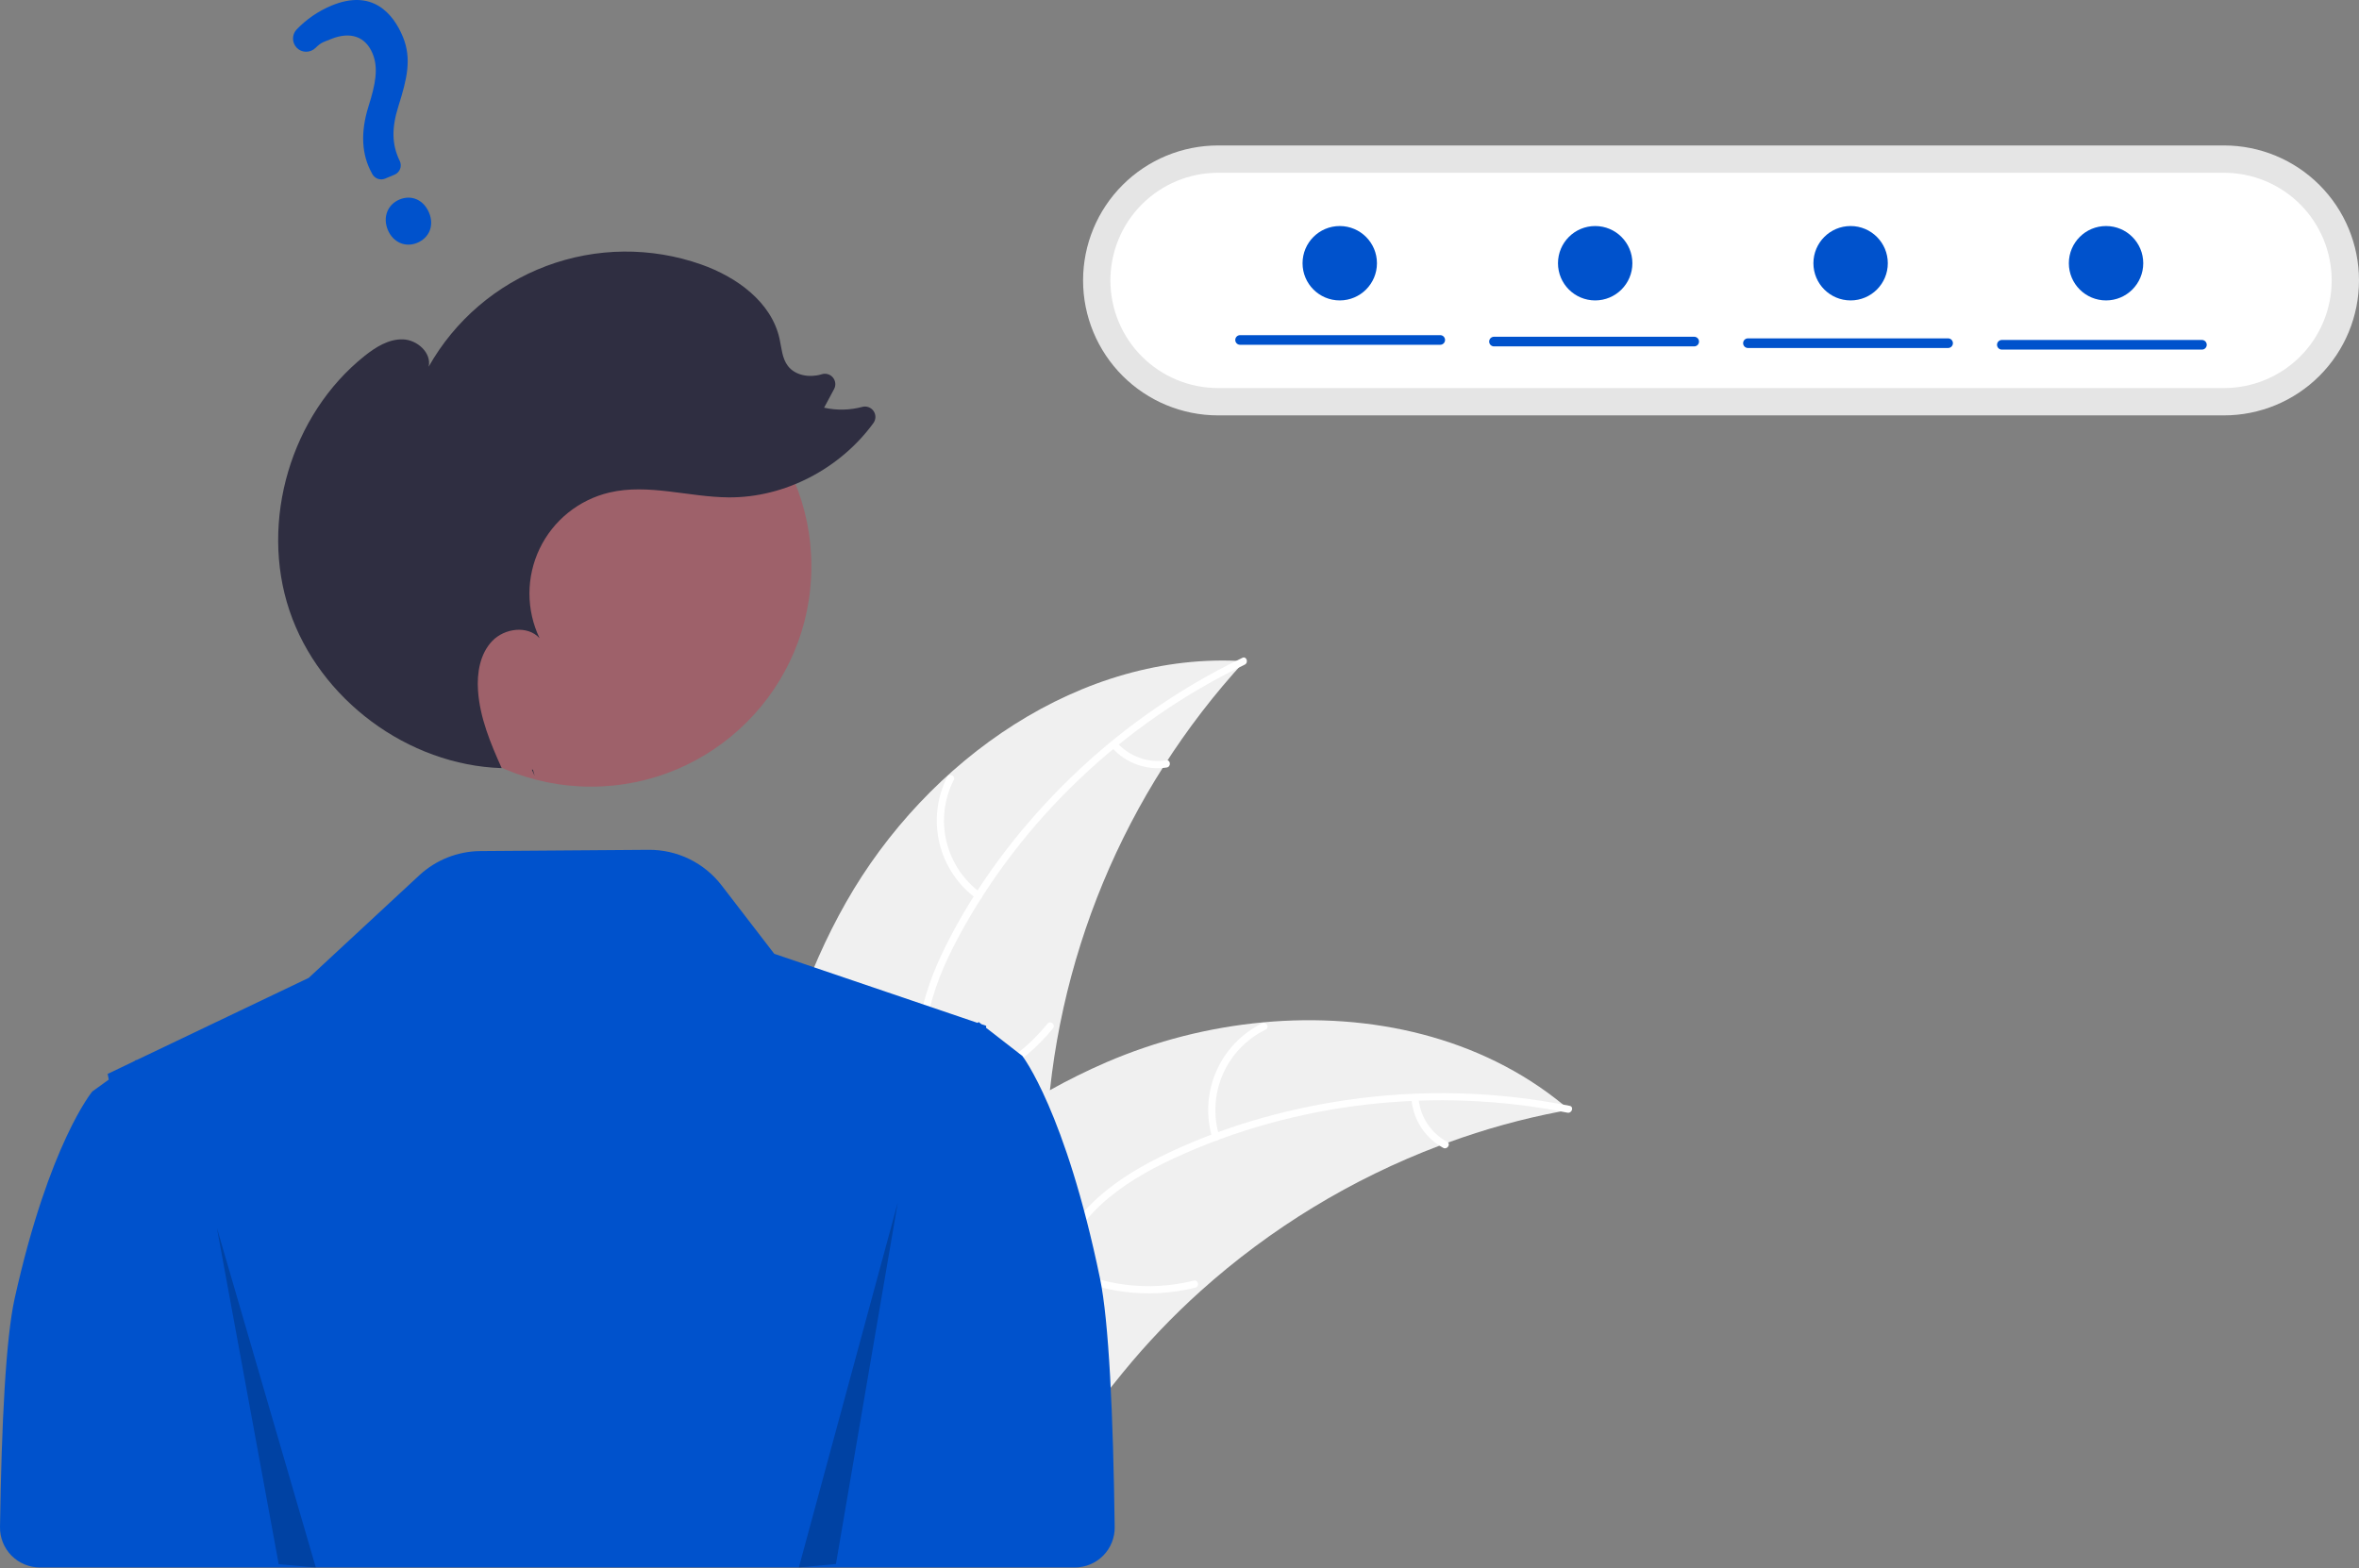 <svg width="400" height="266" viewBox="0 0 400 266" fill="none" xmlns="http://www.w3.org/2000/svg">
<rect x="0" y="0" width="400" height="266" fill="#808080" stroke="none"/>
<g clip-path="url(#clip0_1664_2652)">
<path d="M143.48 152.986C157.188 128.872 183.337 110.357 211.017 112.14C190.599 134.344 178.693 163.054 177.405 193.19C176.951 204.815 177.656 217.791 169.937 226.495C165.135 231.911 157.795 234.534 150.577 235.084C143.36 235.634 136.144 234.33 129.023 233.032L127.295 233.562C126.638 205.832 129.772 177.1 143.48 152.986Z" fill="#F0F0F0"/>
<path d="M211.058 112.721C190.589 122.575 173.135 139.032 162.421 159.103C160.104 163.442 158.132 168.045 157.272 172.913C156.411 177.782 157.012 182.417 158.676 187.042C160.196 191.27 162.241 195.419 162.707 199.943C163.199 204.712 161.444 209.171 158.286 212.709C154.421 217.039 149.232 219.722 144.066 222.169C138.33 224.887 132.329 227.618 128.266 232.69C127.774 233.304 126.849 232.505 127.34 231.891C134.409 223.068 146.508 221.409 154.899 214.301C158.814 210.984 161.753 206.468 161.568 201.176C161.405 196.548 159.3 192.268 157.724 188C156.068 183.519 155.243 179.013 155.837 174.235C156.444 169.348 158.24 164.658 160.435 160.278C165.386 150.402 172.162 141.334 179.924 133.496C188.844 124.486 199.24 117.068 210.662 111.564C211.369 111.224 211.761 112.383 211.058 112.721Z" fill="white"/>
<path d="M165.559 152.395C162.421 150.1 160.201 146.765 159.295 142.985C158.389 139.205 158.857 135.225 160.614 131.758C160.972 131.057 162.077 131.581 161.718 132.282C160.076 135.508 159.641 139.215 160.492 142.733C161.343 146.252 163.423 149.35 166.358 151.47C166.995 151.931 166.193 152.854 165.559 152.395Z" fill="white"/>
<path d="M157.622 185C165.485 183.851 172.627 179.781 177.622 173.6C178.116 172.988 179.041 173.787 178.547 174.399C173.337 180.821 165.897 185.042 157.712 186.219C156.932 186.331 156.846 185.111 157.622 185V185Z" fill="white"/>
<path d="M189.448 125.99C190.477 127.131 191.774 127.998 193.221 128.514C194.668 129.03 196.221 129.179 197.74 128.946C198.518 128.825 198.603 130.045 197.829 130.165C196.15 130.414 194.435 130.248 192.835 129.682C191.235 129.115 189.798 128.166 188.649 126.916C188.531 126.807 188.459 126.657 188.447 126.497C188.435 126.337 188.485 126.178 188.586 126.053C188.692 125.931 188.843 125.856 189.004 125.845C189.166 125.833 189.325 125.885 189.448 125.99Z" fill="white"/>
<path d="M266.092 188.211C265.608 188.301 265.124 188.391 264.636 188.49C258.137 189.73 251.748 191.495 245.535 193.77C245.052 193.938 244.564 194.116 244.087 194.298C229.175 199.937 215.44 208.295 203.58 218.948C198.864 223.192 194.479 227.788 190.46 232.697C184.911 239.476 179.434 247.269 172.183 251.689C171.432 252.159 170.652 252.582 169.848 252.955L128.076 235.629C128.001 235.541 127.921 235.464 127.846 235.377L126.146 234.761C126.336 234.493 126.538 234.22 126.728 233.952C126.837 233.796 126.956 233.645 127.065 233.489C127.141 233.386 127.217 233.284 127.28 233.187C127.305 233.153 127.33 233.119 127.352 233.094C127.414 232.997 127.482 232.914 127.541 232.826C128.668 231.294 129.808 229.768 130.96 228.246C130.964 228.236 130.964 228.236 130.977 228.231C139.787 216.66 149.64 205.723 160.84 196.629C161.177 196.356 161.518 196.073 161.874 195.807C166.945 191.736 172.341 188.086 178.006 184.894C181.114 183.157 184.308 181.577 187.576 180.162C196.026 176.523 204.997 174.235 214.158 173.383C232.421 171.687 251.023 175.851 265.031 187.324C265.389 187.618 265.738 187.908 266.092 188.211Z" fill="#F0F0F0"/>
<path d="M265.778 188.702C243.502 184.246 219.658 186.878 199.019 196.453C194.557 198.523 190.211 201.011 186.594 204.379C182.975 207.749 180.664 211.812 179.207 216.506C177.876 220.797 177.011 225.341 174.659 229.234C172.18 233.337 168.095 235.841 163.443 236.765C157.751 237.895 151.992 236.913 146.393 235.757C140.177 234.473 133.741 233.041 127.444 234.644C126.681 234.839 126.424 233.643 127.186 233.449C138.142 230.66 148.801 236.62 159.78 235.997C164.903 235.706 169.969 233.869 173.007 229.532C175.664 225.739 176.56 221.054 177.871 216.697C179.247 212.123 181.301 208.028 184.651 204.571C188.079 201.034 192.337 198.371 196.726 196.196C206.626 191.291 217.495 188.13 228.412 186.545C240.959 184.722 253.725 185.059 266.159 187.54C266.928 187.694 266.543 188.855 265.778 188.702V188.702Z" fill="white"/>
<path d="M205.564 192.986C204.44 189.265 204.675 185.265 206.228 181.702C207.78 178.138 210.549 175.242 214.04 173.531C214.748 173.188 215.315 174.271 214.607 174.615C211.353 176.202 208.774 178.9 207.335 182.221C205.896 185.543 205.691 189.27 206.759 192.729C206.99 193.48 205.793 193.734 205.564 192.986Z" fill="white"/>
<path d="M179.596 214.241C186.566 218.058 194.719 219.107 202.428 217.18C203.192 216.989 203.449 218.184 202.686 218.375C194.66 220.366 186.178 219.256 178.933 215.269C178.243 214.888 178.91 213.863 179.596 214.241Z" fill="white"/>
<path d="M240.535 186.287C240.67 187.817 241.183 189.29 242.028 190.573C242.873 191.857 244.023 192.91 245.376 193.639C246.07 194.01 245.403 195.035 244.713 194.666C243.222 193.854 241.953 192.689 241.017 191.273C240.08 189.858 239.505 188.234 239.34 186.545C239.311 186.387 239.344 186.224 239.431 186.089C239.518 185.954 239.653 185.857 239.809 185.818C239.967 185.785 240.132 185.815 240.268 185.903C240.404 185.991 240.5 186.129 240.535 186.287Z" fill="white"/>
<path d="M186.519 216.797C180.669 188.51 173.356 179.08 173.356 179.08L170.563 176.913L167.203 174.304L167.22 173.968L166.423 173.697L166.236 173.552L165.929 173.317L165.88 173.37L165.775 173.477L150.573 168.31L131.286 161.759L122.355 150.15C120.901 148.26 119.028 146.732 116.884 145.686C114.741 144.64 112.384 144.105 109.998 144.123L81.476 144.334C77.619 144.362 73.913 145.833 71.085 148.455L52.338 165.845L23.125 179.797L23.076 179.747L22.77 179.966L18.256 182.125L18.442 183.094L15.649 185.11C15.649 185.11 8.336 193.885 2.486 220.205C0.998 226.902 0.265 241.268 0.001 258.971C-0.013 259.866 0.152 260.755 0.486 261.587C0.819 262.418 1.315 263.174 1.943 263.812C2.572 264.451 3.321 264.957 4.147 265.303C4.973 265.649 5.859 265.828 6.755 265.828H162.783L182.257 265.828C183.152 265.827 184.038 265.649 184.864 265.304C185.689 264.958 186.438 264.452 187.066 263.815C187.695 263.177 188.19 262.422 188.524 261.591C188.858 260.761 189.024 259.872 189.011 258.977C188.753 239.714 188.021 224.059 186.519 216.797Z" fill="#0052CC"/>
<path d="M206.538 24.668C200.468 24.668 194.646 27.079 190.354 31.372C186.061 35.664 183.65 41.486 183.65 47.556C183.65 53.627 186.061 59.448 190.354 63.741C194.646 68.033 200.468 70.445 206.538 70.445H377.112C383.182 70.445 389.004 68.033 393.296 63.741C397.589 59.448 400 53.627 400 47.556C400 41.486 397.589 35.664 393.296 31.372C389.004 27.079 383.182 24.668 377.112 24.668H206.538Z" fill="#E5E5E5"/>
<path d="M206.538 29.3C201.696 29.3 197.053 31.223 193.629 34.647C190.205 38.071 188.282 42.714 188.282 47.556C188.282 52.398 190.205 57.042 193.629 60.465C197.053 63.889 201.696 65.812 206.538 65.812H377.112C381.953 65.812 386.597 63.889 390.021 60.465C393.444 57.042 395.368 52.398 395.368 47.556C395.368 42.714 393.444 38.071 390.021 34.647C386.597 31.223 381.953 29.3 377.112 29.3H206.538Z" fill="white"/>
<path d="M100.216 133.408C120.854 133.408 137.584 116.678 137.584 96.04C137.584 75.403 120.854 58.673 100.216 58.673C79.579 58.673 62.849 75.403 62.849 96.04C62.849 116.678 79.579 133.408 100.216 133.408Z" fill="#9E616A"/>
<path d="M90.657 131.578C90.497 131.226 90.338 130.874 90.179 130.52C90.24 130.522 90.301 130.531 90.362 130.532L90.657 131.578Z" fill="#2F2E41"/>
<path d="M61.81 60.372C63.7 58.864 65.909 57.477 68.325 57.555C70.741 57.633 73.192 59.816 72.691 62.181C77.129 54.322 84.194 48.278 92.644 45.109C101.095 41.941 110.392 41.85 118.903 44.853C124.908 46.971 130.798 51.21 132.177 57.428C132.531 59.023 132.607 60.773 133.604 62.069C134.86 63.703 137.264 64.073 139.243 63.498C139.263 63.492 139.283 63.487 139.303 63.481C139.637 63.367 139.998 63.355 140.339 63.449C140.68 63.542 140.985 63.735 141.215 64.003C141.444 64.272 141.588 64.603 141.628 64.954C141.667 65.305 141.601 65.66 141.436 65.973L139.737 69.142C141.879 69.62 144.105 69.572 146.224 69.004C146.577 68.912 146.949 68.931 147.29 69.058C147.631 69.186 147.924 69.415 148.129 69.716C148.334 70.017 148.441 70.374 148.436 70.738C148.43 71.102 148.312 71.455 148.098 71.749C142.494 79.442 133.133 84.41 123.581 84.351C116.791 84.31 109.932 81.97 103.324 83.531C100.768 84.135 98.379 85.304 96.334 86.951C94.288 88.599 92.637 90.684 91.502 93.052C90.367 95.421 89.777 98.014 89.775 100.641C89.773 103.267 90.359 105.861 91.49 108.232C89.46 106.012 85.536 106.537 83.459 108.714C81.383 110.891 80.845 114.14 81.055 117.142C81.374 121.732 83.173 126.057 85.069 130.266C69.173 129.766 54.139 118.615 49.078 103.534C43.996 88.389 49.322 70.334 61.81 60.372Z" fill="#2F2E41"/>
<path opacity="0.2" d="M36.779 208.257L47.26 265.28L53.548 265.828L36.779 208.257Z" fill="black"/>
<path opacity="0.2" d="M152.226 203.956L141.745 265.239L135.457 265.828L152.226 203.956Z" fill="black"/>
<path d="M70.749 41.181C68.739 42.02 66.642 41.1 65.763 38.995C64.87 36.856 65.704 34.686 67.746 33.833C69.788 32.981 71.847 33.903 72.754 36.075C73.648 38.215 72.823 40.315 70.749 41.181ZM66.899 29.625L65.302 30.292C64.903 30.457 64.456 30.465 64.051 30.317C63.645 30.168 63.31 29.873 63.112 29.489L63.033 29.334C61.314 26.234 61.117 22.465 62.451 18.14C63.687 14.26 64.201 11.531 63.168 9.059C61.975 6.2 59.426 5.305 56.176 6.602C54.915 7.129 54.514 7.12 53.522 8.104C53.306 8.321 53.049 8.492 52.766 8.607C52.483 8.722 52.179 8.779 51.873 8.774C51.578 8.771 51.286 8.708 51.015 8.589C50.745 8.47 50.501 8.298 50.298 8.083C49.907 7.669 49.688 7.122 49.685 6.552C49.682 5.983 49.896 5.433 50.282 5.015C51.95 3.269 53.961 1.889 56.188 0.959C63.172 -1.957 66.687 2.348 68.296 6.201C69.869 9.969 68.984 13.465 67.562 17.993C66.37 21.756 66.439 24.544 67.793 27.316C67.891 27.525 67.945 27.753 67.953 27.984C67.961 28.215 67.922 28.445 67.838 28.661C67.755 28.876 67.629 29.073 67.467 29.239C67.306 29.404 67.113 29.535 66.899 29.625L66.899 29.625Z" fill="#0052CC"/>
<path d="M244.216 58.472H210.278C210.17 58.473 210.063 58.453 209.963 58.412C209.864 58.371 209.773 58.311 209.696 58.235C209.62 58.159 209.559 58.069 209.518 57.969C209.476 57.87 209.455 57.763 209.455 57.655C209.455 57.547 209.476 57.441 209.518 57.341C209.559 57.241 209.62 57.151 209.696 57.075C209.773 56.999 209.864 56.939 209.963 56.898C210.063 56.858 210.17 56.837 210.278 56.838H244.216C244.432 56.839 244.638 56.926 244.79 57.079C244.942 57.232 245.028 57.439 245.028 57.655C245.028 57.871 244.942 58.078 244.79 58.231C244.638 58.384 244.432 58.471 244.216 58.472Z" fill="#0052CC"/>
<path d="M287.268 58.745H253.33C253.222 58.746 253.115 58.725 253.015 58.684C252.916 58.644 252.825 58.584 252.748 58.508C252.672 58.431 252.611 58.341 252.57 58.242C252.528 58.142 252.507 58.035 252.507 57.928C252.507 57.82 252.528 57.713 252.57 57.613C252.611 57.514 252.672 57.423 252.748 57.347C252.825 57.272 252.916 57.211 253.015 57.171C253.115 57.13 253.222 57.109 253.33 57.11H287.268C287.376 57.109 287.482 57.13 287.582 57.171C287.682 57.211 287.773 57.272 287.849 57.347C287.926 57.423 287.987 57.514 288.028 57.613C288.069 57.713 288.091 57.82 288.091 57.928C288.091 58.035 288.069 58.142 288.028 58.242C287.987 58.341 287.926 58.431 287.849 58.508C287.773 58.584 287.682 58.644 287.582 58.684C287.482 58.725 287.376 58.746 287.268 58.745Z" fill="#0052CC"/>
<path d="M330.32 59.017H296.382C296.166 59.016 295.96 58.929 295.808 58.776C295.655 58.623 295.57 58.416 295.57 58.2C295.57 57.984 295.655 57.777 295.808 57.624C295.96 57.471 296.166 57.384 296.382 57.383H330.32C330.428 57.382 330.534 57.402 330.634 57.443C330.734 57.484 330.825 57.544 330.901 57.62C330.978 57.696 331.039 57.786 331.08 57.886C331.121 57.985 331.143 58.092 331.143 58.2C331.143 58.308 331.121 58.414 331.08 58.514C331.039 58.614 330.978 58.704 330.901 58.78C330.825 58.856 330.734 58.916 330.634 58.957C330.534 58.998 330.428 59.018 330.32 59.017H330.32Z" fill="#0052CC"/>
<path d="M373.372 59.29H339.434C339.218 59.288 339.012 59.202 338.86 59.048C338.708 58.895 338.622 58.688 338.622 58.472C338.622 58.257 338.708 58.05 338.86 57.896C339.012 57.743 339.218 57.657 339.434 57.655H373.372C373.588 57.657 373.794 57.743 373.946 57.896C374.098 58.05 374.184 58.257 374.184 58.472C374.184 58.688 374.098 58.895 373.946 59.048C373.794 59.202 373.588 59.288 373.372 59.29Z" fill="#0052CC"/>
<path d="M227.172 50.949C230.656 50.949 233.48 48.125 233.48 44.642C233.48 41.158 230.656 38.334 227.172 38.334C223.689 38.334 220.865 41.158 220.865 44.642C220.865 48.125 223.689 50.949 227.172 50.949Z" fill="#0052CC"/>
<path d="M270.484 50.949C273.968 50.949 276.792 48.125 276.792 44.642C276.792 41.158 273.968 38.334 270.484 38.334C267.001 38.334 264.177 41.158 264.177 44.642C264.177 48.125 267.001 50.949 270.484 50.949Z" fill="#0052CC"/>
<path d="M313.796 50.949C317.28 50.949 320.104 48.125 320.104 44.642C320.104 41.158 317.28 38.334 313.796 38.334C310.313 38.334 307.489 41.158 307.489 44.642C307.489 48.125 310.313 50.949 313.796 50.949Z" fill="#0052CC"/>
<path d="M357.108 50.949C360.592 50.949 363.416 48.125 363.416 44.642C363.416 41.158 360.592 38.334 357.108 38.334C353.625 38.334 350.801 41.158 350.801 44.642C350.801 48.125 353.625 50.949 357.108 50.949Z" fill="#0052CC"/>
</g>
<defs>
<clipPath id="clip0_1664_2652">
<rect width="400" height="265.828" fill="white"/>
</clipPath>
</defs>
</svg>
